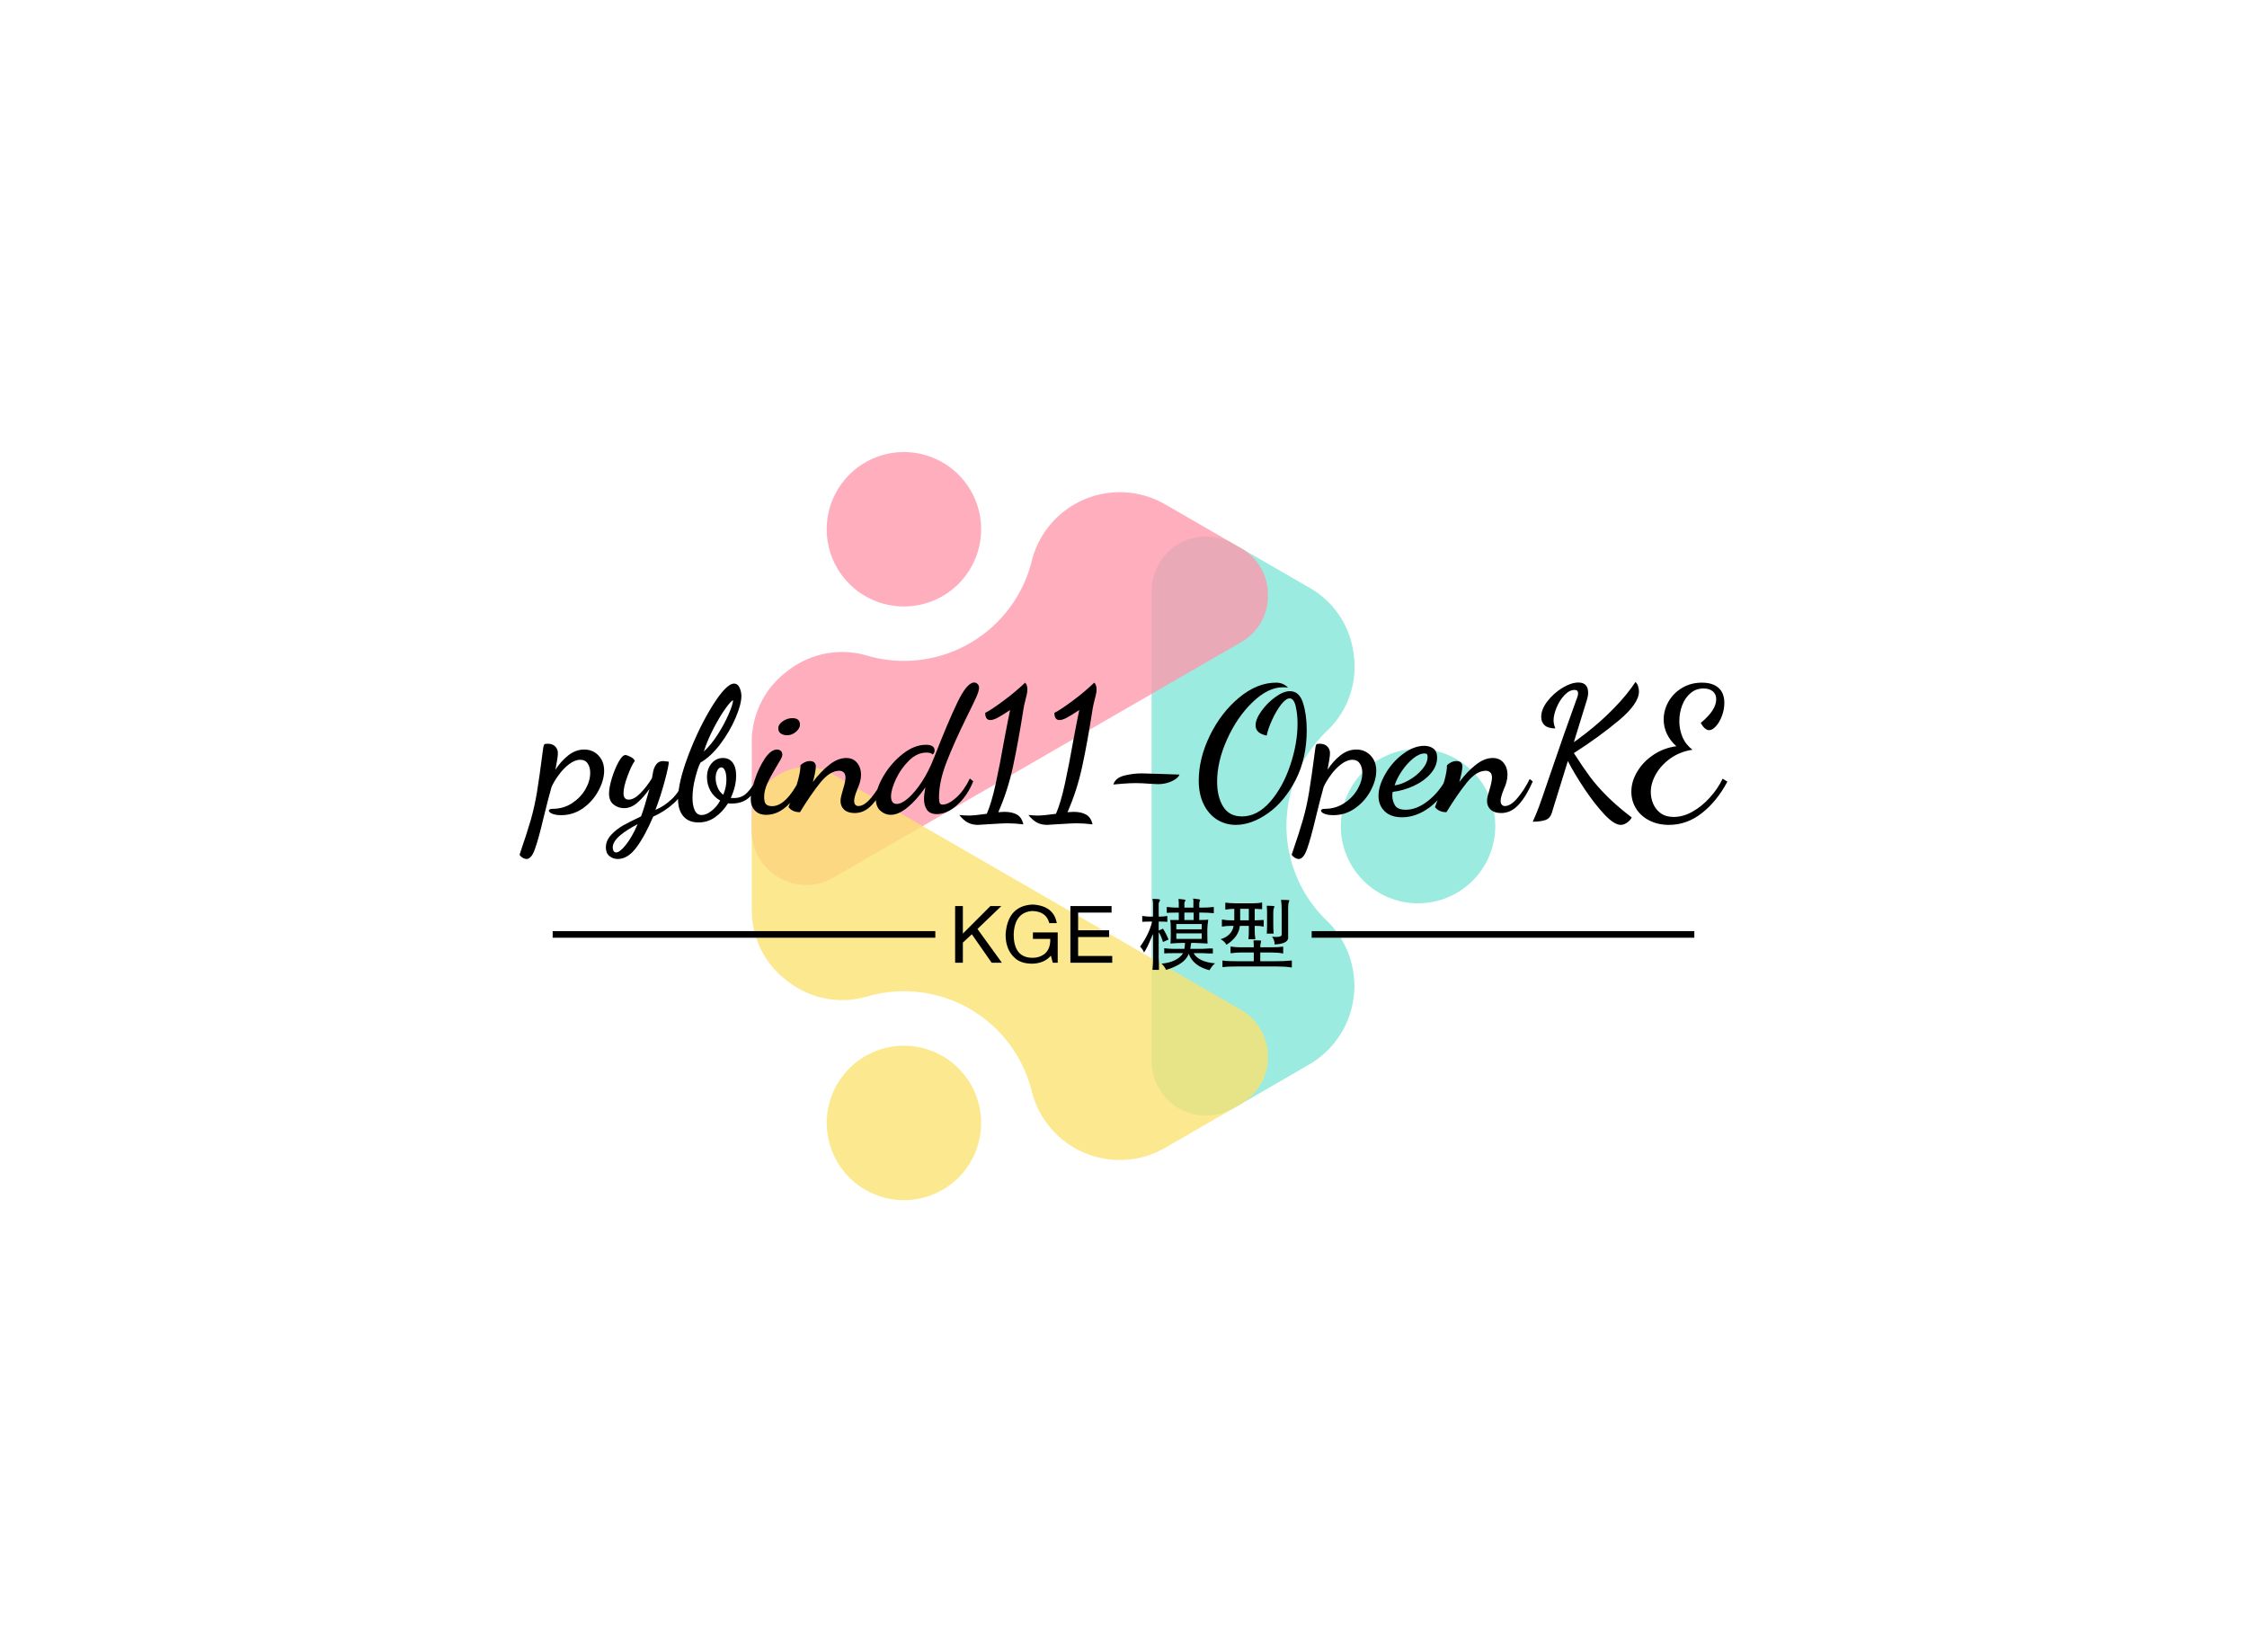 <svg data-v-decfdd8a="" version="1.0" xmlns="http://www.w3.org/2000/svg" xmlns:xlink="http://www.w3.org/1999/xlink" width="100%" height="100%" viewBox="0 0 340 250" preserveAspectRatio="xMidYMid meet" color-interpolation-filters="sRGB" style="margin: auto;">   <g data-v-decfdd8a="" class="iconmbgsvg" transform="translate(78.625,68.402)"><g fill="#000000" hollow-target="textNormalTran"><g opacity="0.55" transform="translate(35.125,0)"><g><rect fill="#000000" fill-opacity="0" stroke-width="2" x="0" y="0" width="112.5" height="113.196" class="image-rect"></rect> <svg x="0" y="0" width="112.5" height="113.196" filtersec="colorsb7733093877" class="image-svg-svg primary" style="overflow: visible;"><svg xmlns="http://www.w3.org/2000/svg" viewBox="-0.001 0.003 99.381 99.996"><g fill-rule="evenodd"><path d="M64.37 12.26l10.09 5.83a11.79 11.79 0 0 1 6 9 11.76 11.76 0 0 1-3.6 10.21 17.59 17.59 0 0 0 0 25.34 12.15 12.15 0 0 1-2.38 19.24l-10.11 5.86a7.29 7.29 0 0 1-10.93-6.31V18.57a7.29 7.29 0 0 1 10.93-6.31z" fill="#1bd1b8" opacity=".8"></path><path d="M0 50.58V38.92a11.79 11.79 0 0 1 4.83-9.69 11.77 11.77 0 0 1 10.65-2 17.6 17.6 0 0 0 21.94-12.65A12.13 12.13 0 0 1 55.27 7l10.1 5.83A7.11 7.11 0 0 1 69 19.14a7.11 7.11 0 0 1-3.64 6.31L10.93 56.88a7.11 7.11 0 0 1-7.29 0A7.11 7.11 0 0 1 0 50.58z" fill="#ff476c" opacity=".8"></path><path d="M65.37 87.16L55.27 93a12.13 12.13 0 0 1-17.85-7.57 17.6 17.6 0 0 0-21.94-12.67 11.77 11.77 0 0 1-10.65-2A11.79 11.79 0 0 1 0 61.08V49.42a7.11 7.11 0 0 1 3.64-6.3 7.11 7.11 0 0 1 7.29 0l54.44 31.43a7.28 7.28 0 0 1 0 12.61z" fill="#f7cd01" opacity=".8"></path><path d="M89.06 39.68A10.32 10.32 0 1 1 78.74 50a10.32 10.32 0 0 1 10.32-10.32z" fill="#1bd1b8" opacity=".8"></path><path d="M11.4 15.48a10.32 10.32 0 1 1 14.1 3.78 10.32 10.32 0 0 1-14.1-3.78z" fill="#ff476c" opacity=".8"></path><path d="M29.28 94.84a10.32 10.32 0 1 1-3.78-14.1 10.33 10.33 0 0 1 3.78 14.1z" fill="#f7cd01" opacity=".8"></path></g></svg></svg> <!----></g></g> <g transform="translate(0,34.792)"><g data-gra="path-name" fill-rule="" class="tp-name" transform="translate(0,0)"><g transform="scale(1)"><g><path d="M-1.5 7.48Q-1.82 7.48-2.18 7.24-2.54 6.99-2.56 6.81L-2.56 6.81Q-1.39 3.39-0.84 1.46-0.29-0.48 0.07-2.66 0.43-4.83 1.01-9.34L1.01-9.34Q1.07-9.72 1.16-9.84 1.25-9.96 1.66-9.96L1.66-9.96Q2.43-9.96 2.83-9.54 3.23-9.13 3.23-8.54L3.23-8.54Q3.23-7.9 2.86-6.03L2.86-6.03Q3.71-7.34 4.82-8.21 5.93-9.08 7.21-9.08L7.21-9.08Q8.52-9.08 9.37-8.18 10.23-7.29 10.23-5.87L10.23-5.87Q10.23-4.46 9.38-2.87 8.54-1.28 7.05-0.21 5.55 0.85 3.74 0.85L3.74 0.85Q2.91 0.85 2.39 0.64 1.87 0.43 1.87 0.16L1.87 0.16Q1.87-0.11 2.51-0.11L2.51-0.11Q4.11-0.13 5.39-0.97 6.67-1.82 7.4-3.07 8.12-4.33 8.12-5.55L8.12-5.55Q8.12-6.41 7.74-6.97 7.37-7.53 6.62-7.53L6.62-7.53Q5.79-7.53 4.91-6.85 4.03-6.17 3.34-5.21 2.64-4.25 2.27-3.42L2.27-3.42Q1.82-1.84 1.09 1.12L1.09 1.12Q0.32 4.41-0.23 5.94-0.77 7.48-1.5 7.48L-1.5 7.48ZM12.31 7.48Q11.56 7.48 11.03 7.04 10.49 6.59 10.49 5.74L10.49 5.74Q10.49 4.7 11.28 3.84 12.07 2.99 13.11 2.4 14.15 1.82 15.81 1.04L15.81 1.04Q16.26-0.11 17.09-3.12L17.09-3.12Q16.13-1.76 15.2-0.99 14.28-0.21 13.24-0.21L13.24-0.21Q12.36-0.21 11.67-0.75 10.97-1.28 10.97-2.43L10.97-2.43Q10.97-3.34 11.4-4.74 11.83-6.14 12.41-7.2 13-8.25 13.43-8.25L13.43-8.25Q13.7-8.25 14.23-7.97 14.76-7.69 14.87-7.37L14.87-7.37Q14.36-6.67 13.76-5.05 13.16-3.42 13.16-2.48L13.16-2.48Q13.16-1.5 13.94-1.5L13.94-1.5Q14.74-1.5 15.67-2.43 16.61-3.36 17.46-4.73L17.46-4.73Q17.51-4.91 17.62-5.61 17.73-6.3 18.1-6.82 18.48-7.34 19.17-7.34L19.17-7.34Q19.28-7.34 20.02-7.24L20.02-7.24Q20-6.57 19.4-4.33 18.8-2.08 17.99 0.05L17.99 0.05Q19.3-0.48 20.46-1.58 21.63-2.67 22.29-4.46L22.29-4.46 22.75-4.08Q22.19-2.24 20.81-0.99 19.44 0.27 17.65 1.07L17.65 1.07Q16.39 4.03 15.1 5.75 13.8 7.48 12.31 7.48L12.31 7.48ZM12.04 6.49Q12.6 6.49 13.51 5.35 14.42 4.22 15.3 2.22L15.3 2.22Q13.75 2.99 12.64 3.92 11.53 4.86 11.53 5.74L11.53 5.74Q11.53 6.03 11.65 6.26 11.77 6.49 12.04 6.49L12.04 6.49ZM24.51 1.95Q23.01 1.95 22.21 1.01 21.41 0.08 21.41-1.6L21.41-1.6Q21.41-4.11 23.01-8.32 24.62-12.52 26.67-15.79 28.73-19.06 29.9-19.06L29.9-19.06Q30.41-19.06 30.69-18.5 30.97-17.94 31-17.22L31-17.22Q31-15.94 30.12-13.87 29.23-11.8 27.81-9.91 26.38-8.01 24.8-7.1L24.8-7.1Q24.43-6.41 24.02-4.82 23.6-3.23 23.6-1.76L23.6-1.76Q23.6-0.59 23.94 0.12 24.27 0.83 24.99 0.83L24.99 0.83Q25.68 0.83 26.48 0.2 27.29-0.43 27.79-1.36L27.79-1.36Q26.83-1.9 26.31-2.84 25.79-3.79 25.79-4.89L25.79-4.89Q25.79-6.17 26.48-6.98 27.18-7.8 28.22-7.8L28.22-7.8Q29.13-7.8 29.66-7.12 30.2-6.43 30.2-5.13L30.2-5.13Q30.2-3.5 29.39-1.76L29.39-1.76 29.88-1.74Q31.1-1.74 31.9-2.59 32.71-3.44 33.32-4.7L33.32-4.7 33.72-4.14Q33-2.48 32.02-1.7 31.05-0.91 29.53-0.91L29.53-0.91Q29.15-0.91 28.97-0.93L28.97-0.93Q28.14 0.37 27.02 1.16 25.9 1.95 24.51 1.95L24.51 1.95ZM25.31-8.78Q26.4-9.77 27.42-11.36 28.43-12.95 29.07-14.43 29.72-15.91 29.74-16.55L29.74-16.55Q29.39-16.42 28.54-15.22 27.69-14.02 26.78-12.27 25.87-10.52 25.31-8.78L25.31-8.78ZM28.25-2.24Q28.73-3.34 28.73-4.51L28.73-4.51Q28.73-5.42 28.51-5.9 28.3-6.38 27.95-6.38L27.95-6.38Q27.61-6.38 27.35-5.9 27.1-5.42 27.1-4.75L27.1-4.75Q27.1-4.08 27.38-3.38 27.66-2.67 28.25-2.24L28.25-2.24ZM37.91-11.24Q37.35-11.24 36.96-11.51 36.58-11.77 36.58-12.28L36.58-12.28Q36.58-12.9 37.26-13.36 37.94-13.83 38.71-13.83L38.71-13.83Q39.86-13.83 39.86-12.84L39.86-12.84Q39.86-12.28 39.25-11.76 38.63-11.24 37.91-11.24L37.91-11.24ZM34.76 0.8Q33.64 0.8 33.03 0.13 32.41-0.53 32.41-1.58L32.41-1.58Q32.41-2.64 33.01-4.47 33.61-6.3 34.53-7.69 35.46-9.08 36.39-9.08L36.39-9.08Q36.74-9.08 36.96-8.88 37.19-8.68 37.19-8.3L37.19-8.3Q37.19-8.06 36.98-7.65 36.76-7.24 36.28-6.46L36.28-6.46Q35.43-5.05 34.93-3.96 34.44-2.88 34.44-1.92L34.44-1.92Q34.44-1.09 34.73-0.8 35.03-0.51 35.64-0.51L35.64-0.51Q37.75-0.51 39.83-4.59L39.83-4.59 40.23-4.16Q39.3-1.82 37.86-0.51 36.42 0.8 34.76 0.8L34.76 0.8ZM48.14 0.53Q47.12 0.53 46.56 0.03 46-0.48 46-1.31L46-1.31Q46-1.66 46.12-2.11 46.24-2.56 46.37-3.02L46.37-3.02Q46.75-4.25 46.75-4.83L46.75-4.83Q46.75-5.37 46.48-5.62 46.21-5.87 45.81-5.87L45.81-5.87Q44.4-5.87 42.96-4.1 41.52-2.32 39.86 0.4L39.86 0.4Q38.71 0.4 38.13-0.37L38.13-0.37 38.37-1.04Q39.94-4.86 39.94-6.7L39.94-6.7Q40.15-6.94 40.55-7.14 40.96-7.34 41.33-7.34L41.33-7.34Q41.78-7.34 42.02-7.13 42.26-6.91 42.26-6.54L42.26-6.54Q42.26-5.82 41.81-4.16L41.81-4.16Q43.01-5.77 44.31-6.78 45.6-7.8 46.86-7.8L46.86-7.8Q47.92-7.8 48.51-7.06 49.1-6.33 49.1-5.31L49.1-5.31Q49.1-4.73 48.95-4.19 48.8-3.66 48.51-2.99L48.51-2.99Q48.06-1.87 48.06-1.31L48.06-1.31Q48.06-0.91 48.24-0.72 48.43-0.53 48.7-0.53L48.7-0.53Q49.58-0.53 50.61-1.75 51.63-2.96 52.46-4.62L52.46-4.62 52.92-4.25Q51.95-2.03 50.79-0.75 49.63 0.53 48.14 0.53L48.14 0.53ZM53.61 0.8Q52.73 0.8 52.04 0.19 51.34-0.43 51.34-1.6L51.34-1.6Q51.34-3.1 52.49-5.06 53.64-7.02 55.4-8.41 57.16-9.8 58.92-9.8L58.92-9.8Q60.23-9.8 60.23-8.94L60.23-8.94Q60.23-8.52 59.91-8.33L59.91-8.33Q59.7-8.62 58.98-8.62L58.98-8.62Q57.61-8.62 56.39-7.44 55.16-6.25 54.4-4.65 53.64-3.04 53.64-1.98L53.64-1.98Q53.64-1.44 53.85-1.15 54.06-0.85 54.49-0.85L54.49-0.85Q55.24-0.85 56.24-1.72 57.24-2.59 58.3-4.19 59.35-5.79 60.18-7.93L60.18-7.93Q62.26-13.27 63.7-16.25 65.14-19.22 66.21-19.22L66.21-19.22Q66.51-19.22 66.73-19 66.96-18.77 66.96-18.42L66.96-18.42Q66.96-17.97 66.55-17.03 66.13-16.1 65.14-14.1L65.14-14.1Q63.19-10.15 62.05-7.2 60.9-4.25 60.9-1.84L60.9-1.84Q60.9-1.2 61.02-0.97 61.14-0.75 61.43-0.75L61.43-0.75Q62.34-0.75 63.52-1.82 64.69-2.88 65.57-4.7L65.57-4.7 66.08-4.27Q65.2-2.08 63.65-0.69 62.1 0.69 60.58 0.69L60.58 0.69Q59.54 0.69 59.08 0.05 58.63-0.59 58.63-1.63L58.63-1.63Q58.63-2.24 58.84-3.36L58.84-3.36Q57.53-1.47 56.15-0.33 54.76 0.8 53.61 0.8L53.61 0.8ZM66.8 2.32Q65.89 2.32 65.22 1.95 64.56 1.58 63.97 0.83L63.97 0.83Q64.24 0.83 64.61 0.88L64.61 0.88 65.36 0.91Q66.27 0.91 68.13 0.64L68.13 0.64Q68.85-1.01 69.48-3.91 70.11-6.81 70.8-10.71L70.8-10.71Q71.39-13.86 71.66-15.06L71.66-15.06Q70.3-14.15 69.67-13.84 69.04-13.54 68.67-13.54L68.67-13.54Q67.89-13.54 67.89-14.63L67.89-14.63Q68.77-15.06 70.59-16.41 72.41-17.75 73.93-19.2L73.93-19.2Q74.27-18.88 74.27-18.15L74.27-18.15Q74.27-17.75 74.15-17.29 74.03-16.82 74.01-16.71L74.01-16.71Q73.74-15.67 73.69-15.27L73.69-15.27Q72.91-10.28 72.11-6.57 71.31-2.86 69.87 0.4L69.87 0.4Q70.51 0.35 70.8 0.35L70.8 0.35Q71.95 0.35 72.69 0.76 73.42 1.17 73.66 2.24L73.66 2.24Q72.35 2.08 71.2 2.08L71.2 2.08Q70.62 2.08 68.4 2.22L68.4 2.22Q67.07 2.32 66.8 2.32L66.8 2.32ZM77.26 2.32Q76.36 2.32 75.69 1.95 75.02 1.58 74.43 0.83L74.43 0.83Q74.7 0.83 75.08 0.88L75.08 0.88 75.82 0.91Q76.73 0.91 78.6 0.64L78.6 0.64Q79.32-1.01 79.95-3.91 80.58-6.81 81.27-10.71L81.27-10.71Q81.86-13.86 82.12-15.06L82.12-15.06Q80.76-14.15 80.13-13.84 79.51-13.54 79.13-13.54L79.13-13.54Q78.36-13.54 78.36-14.63L78.36-14.63Q79.24-15.06 81.06-16.41 82.87-17.75 84.39-19.2L84.39-19.2Q84.74-18.88 84.74-18.15L84.74-18.15Q84.74-17.75 84.62-17.29 84.5-16.82 84.47-16.71L84.47-16.71Q84.21-15.67 84.15-15.27L84.15-15.27Q83.38-10.28 82.58-6.57 81.78-2.86 80.34 0.4L80.34 0.4Q80.98 0.35 81.27 0.35L81.27 0.35Q82.42 0.35 83.15 0.76 83.89 1.17 84.13 2.24L84.13 2.24Q82.82 2.08 81.67 2.08L81.67 2.08Q81.08 2.08 78.87 2.22L78.87 2.22Q77.53 2.32 77.26 2.32L77.26 2.32ZM87.28-3.79Q87.6-4.81 88.93-5.14 90.27-5.47 91.52-5.47L91.52-5.47Q92.67-5.45 94.39-5.39 96.11-5.34 97.29-5.29L97.29-5.29Q97.02-4.67 96.07-4.26 95.13-3.84 94.03-3.84L94.03-3.84Q93.79-3.84 92.83-3.9L92.83-3.9Q91.6-4 90.69-4L90.69-4Q89.81-4 88.8-3.92 87.78-3.84 87.28-3.79L87.28-3.79ZM105.81 2.32Q104.23 2.32 102.95 1.51 101.67 0.69 100.93-0.83 100.2-2.35 100.2-4.38L100.2-4.38Q100.2-7.74 101.89-11.21 103.59-14.68 106.31-16.94 109.04-19.2 111.89-19.2L111.89-19.2Q112.99-19.2 113.71-18.45L113.71-18.45Q113.28-18.5 112.93-18.5L112.93-18.5Q110.69-18.5 108.36-16.26 106.02-14.02 104.5-10.65 102.98-7.29 102.98-4.22L102.98-4.22Q102.98-1.92 103.9-0.44 104.82 1.04 106.74 1.04L106.74 1.04Q109.06 1.04 111-1.17 112.93-3.39 114.04-6.69 115.15-9.99 115.15-12.98L115.15-12.98Q115.15-14.44 114.87-15.63 114.59-16.82 113.95-16.82L113.95-16.82Q113.39-16.82 112.65-15.87 111.92-14.92 111.31-13.59 110.69-12.25 110.48-11.19L110.48-11.19Q108.8-11.53 108.8-12.74L108.8-12.74Q108.8-13.67 109.68-14.9 110.56-16.13 111.79-17.02 113.01-17.91 114-17.91L114-17.91Q115.42-17.91 115.98-16.13 116.54-14.34 116.54-12.01L116.54-12.01Q116.54-7.74 114.86-4.47 113.17-1.2 110.68 0.56 108.18 2.32 105.81 2.32L105.81 2.32ZM115.34 7.48Q115.02 7.48 114.66 7.24 114.3 6.99 114.27 6.81L114.27 6.81Q115.44 3.39 115.99 1.46 116.54-0.48 116.9-2.66 117.26-4.83 117.85-9.34L117.85-9.34Q117.9-9.72 117.99-9.84 118.09-9.96 118.49-9.96L118.49-9.96Q119.26-9.96 119.66-9.54 120.06-9.13 120.06-8.54L120.06-8.54Q120.06-7.9 119.69-6.03L119.69-6.03Q120.54-7.34 121.65-8.21 122.76-9.08 124.04-9.08L124.04-9.08Q125.35-9.08 126.2-8.18 127.06-7.29 127.06-5.87L127.06-5.87Q127.06-4.46 126.22-2.87 125.38-1.28 123.88-0.21 122.39 0.85 120.57 0.85L120.57 0.85Q119.74 0.85 119.22 0.64 118.7 0.43 118.7 0.16L118.7 0.16Q118.7-0.11 119.34-0.11L119.34-0.11Q120.94-0.13 122.22-0.97 123.51-1.82 124.23-3.07 124.95-4.33 124.95-5.55L124.95-5.55Q124.95-6.41 124.57-6.97 124.2-7.53 123.45-7.53L123.45-7.53Q122.63-7.53 121.74-6.85 120.86-6.17 120.17-5.21 119.47-4.25 119.1-3.42L119.1-3.42Q118.65-1.84 117.93 1.12L117.93 1.12Q117.15 4.41 116.6 5.94 116.06 7.48 115.34 7.48L115.34 7.48ZM130.96 1.17Q129.27 1.17 128.34 0.27 127.4-0.64 127.4-2.06L127.4-2.06Q127.4-3.6 128.45-5.41 129.49-7.21 131.12-8.42 132.74-9.64 134.32-9.64L134.32-9.64Q135.15-9.64 135.71-9.22 136.27-8.81 136.27-7.85L136.27-7.85Q136.27-6.57 135.28-5.43 134.29-4.3 132.73-3.58 131.17-2.86 129.54-2.67L129.54-2.67Q129.49-2.4 129.49-2.06L129.49-2.06Q129.49-1.36 129.87-0.67 130.26 0.03 131.54 0.03L131.54 0.03Q133.17 0.03 134.87-1.29 136.56-2.62 137.6-4.59L137.6-4.59 138.14-4.16Q137.07-1.76 135.08-0.29 133.09 1.17 130.96 1.17L130.96 1.17ZM129.83-3.66Q130.8-3.76 131.98-4.43 133.17-5.1 134-6.07 134.83-7.05 134.83-7.98L134.83-7.98Q134.83-8.28 134.72-8.38 134.61-8.49 134.37-8.49L134.37-8.49Q133.6-8.49 132.68-7.76 131.76-7.02 130.98-5.9 130.21-4.78 129.83-3.66L129.83-3.66ZM145.96 0.53Q144.95 0.53 144.38 0.03 143.82-0.48 143.82-1.31L143.82-1.31Q143.82-1.66 143.94-2.11 144.06-2.56 144.2-3.02L144.2-3.02Q144.57-4.25 144.57-4.83L144.57-4.83Q144.57-5.37 144.3-5.62 144.04-5.87 143.64-5.87L143.64-5.87Q142.22-5.87 140.78-4.1 139.34-2.32 137.68 0.4L137.68 0.4Q136.54 0.4 135.95-0.37L135.95-0.37 136.19-1.04Q137.76-4.86 137.76-6.7L137.76-6.7Q137.98-6.94 138.38-7.14 138.78-7.34 139.15-7.34L139.15-7.34Q139.61-7.34 139.85-7.13 140.09-6.91 140.09-6.54L140.09-6.54Q140.09-5.82 139.63-4.16L139.63-4.16Q140.83-5.77 142.13-6.78 143.42-7.8 144.68-7.8L144.68-7.8Q145.75-7.8 146.33-7.06 146.92-6.33 146.92-5.31L146.92-5.31Q146.92-4.73 146.77-4.19 146.63-3.66 146.33-2.99L146.33-2.99Q145.88-1.87 145.88-1.31L145.88-1.31Q145.88-0.91 146.07-0.72 146.25-0.53 146.52-0.53L146.52-0.53Q147.4-0.53 148.43-1.75 149.46-2.96 150.28-4.62L150.28-4.62 150.74-4.25Q149.78-2.03 148.62-0.75 147.45 0.53 145.96 0.53L145.96 0.53ZM164.06 2.32Q163.07 2.32 161.59 0.75 160.11-0.83 158.6-3.08 157.09-5.34 156.05-7.34L156.05-7.34 153.62 0.51Q153.36 1.36 152.61 1.6 151.86 1.84 150.74 1.84L150.74 1.84Q151.22 0.8 151.69-0.45 152.15-1.71 153.09-4.49L153.09-4.49Q155.62-11.91 157.28-16.45L157.28-16.45Q157.31-16.53 157.45-16.9 157.6-17.27 157.6-17.59L157.6-17.59Q157.6-18.1 157.07-18.1L157.07-18.1Q156.29-18.1 155.54-17.31 154.8-16.53 154.34-15.42 153.89-14.31 153.89-13.51L153.89-13.51Q153.89-12.9 154.16-12.28L154.16-12.28Q153.06-12.28 152.54-12.75 152.02-13.22 152.02-14.02L152.02-14.02Q152.02-15.16 152.95-16.38 153.89-17.59 155.22-18.41 156.56-19.22 157.65-19.22L157.65-19.22Q159.12-19.22 159.12-17.67L159.12-17.67Q159.12-17.17 158.94-16.61L158.94-16.61 156.96-10.2Q157.28-10.39 158.8-11.56L158.8-11.56Q161.07-13.32 163.03-15.34 165-17.35 166.28-19.3L166.28-19.3Q166.57-19.04 166.69-18.62 166.81-18.21 166.81-17.86L166.81-17.86Q166.81-16.05 163.81-13.52 160.8-11 156.96-8.54L156.96-8.54Q158.37-6.35 159.38-4.99 160.38-3.63 161.9-2.1 163.42-0.56 165.72 1.2L165.72 1.2Q165.48 1.66 165 1.99 164.51 2.32 164.06 2.32L164.06 2.32ZM171.35 2.32Q169.69 2.32 168.39 1.66 167.08 0.99 166.37-0.16 165.66-1.31 165.66-2.7L165.66-2.7Q165.66-4.27 166.56-5.75 167.45-7.24 169-8.28 170.55-9.32 172.47-9.58L172.47-9.58Q171.54-10.41 171.04-11.45 170.55-12.49 170.55-13.62L170.55-13.62Q170.55-15.03 171.28-16.33 172.02-17.62 173.34-18.41 174.66-19.2 176.34-19.2L176.34-19.2Q177.97-19.2 178.85-18.41 179.73-17.62 179.73-16.13L179.73-16.13Q179.73-15.14 179.37-14.18 179.01-13.22 178.46-12.61 177.92-12.01 177.44-12.01L177.44-12.01Q176.77-12.01 176.16-13.11L176.16-13.11Q178.5-15.03 178.5-16.69L178.5-16.69Q178.5-17.46 177.98-17.89 177.46-18.32 176.58-18.32L176.58-18.32Q175.43-18.32 174.61-17.61 173.78-16.9 173.35-15.77 172.92-14.63 172.92-13.38L172.92-13.38Q172.92-12.12 173.39-10.99 173.86-9.85 174.9-9.05L174.9-9.05Q173.03-8.76 171.6-7.76 170.18-6.75 169.39-5.38 168.6-4 168.6-2.64L168.6-2.64Q168.6-1.74 168.96-0.88 169.32-0.03 170.09 0.55 170.87 1.12 172.07 1.12L172.07 1.12Q173.49 1.12 174.91 0.32 176.34-0.48 177.54-1.82 178.75-3.15 179.47-4.67L179.47-4.67 180.19-4.22Q178.61-1.25 176.34 0.53 174.07 2.32 171.35 2.32L171.35 2.32Z" transform="translate(2.56, 19.3)"></path></g> <!----> <!----> <!----> <!----> <!----> <!----> <!----></g></g> <g data-gra="path-slogan" fill-rule="" class="tp-slogan" fill="#000000" transform="translate(5,32.78)"><rect x="0" height="1" y="4.915" width="57.9"></rect> <rect height="1" y="4.915" width="57.9" x="114.85"></rect> <g transform="translate(60.9,0)"><g transform="scale(1)"><path d="M3.42-4.31L2.06-3.05L2.06 0L0.89 0L0.89-8.58L2.06-8.58L2.06-4.41L6.23-8.58L7.88-8.58L4.27-5.11L7.97 0L6.42 0L3.42-4.31ZM15.28-3.61L12.66-3.61L12.66-4.59L16.41-4.59L16.41 0L15.66 0L15.38-1.08Q14.39 0.09 12.56 0.14L12.56 0.14Q10.83 0.14 9.89-0.75L9.89-0.75Q8.48-2.06 8.53-4.36L8.53-4.36Q8.86-8.63 12.61-8.81L12.61-8.81Q15.80-8.63 16.27-6L16.27-6L15.14-6Q14.67-7.78 12.56-7.83L12.56-7.83Q9.89-7.64 9.75-4.31L9.75-4.31Q9.75-0.75 12.61-0.75L12.61-0.75Q13.64-0.75 14.39-1.31L14.39-1.31Q15.33-2.06 15.28-3.61L15.28-3.61ZM19.50-1.03L24.66-1.03L24.66 0L18.33 0L18.33-8.58L24.56-8.58L24.56-7.59L19.50-7.59L19.50-4.92L24.19-4.92L24.19-3.89L19.50-3.89L19.50-1.03ZM30.75-9.66L30.75-9.66Q31.92-9.66 31.88-9.52L31.88-9.52Q31.92-9.42 31.78-9.23L31.78-9.23Q31.69-9.05 31.69-8.95L31.69-8.95L31.69-6.98L31.92-6.98Q32.34-6.98 33-7.08L33-7.08L33-6.19Q32.72-6.23 31.92-6.23L31.92-6.23L31.69-6.23L31.69-4.88L32.34-5.16Q32.77-4.50 33.19-3.52L33.19-3.52L32.34-3.14Q32.06-4.08 31.69-4.64L31.69-4.64L31.69-0.70Q31.69-0.42 31.73 0.23L31.73 0.23Q31.73 0.84 31.73 1.08L31.73 1.08L30.75 1.08Q30.84 0.23 30.84-0.75L30.84-0.75L30.84-4.36Q30.80-4.22 30.66-3.98L30.66-3.98Q30-2.34 29.48-1.55L29.48-1.55Q29.30-2.02 28.88-2.44L28.88-2.44Q30.23-4.31 30.70-6.23L30.70-6.23L30.42-6.23Q29.53-6.23 29.20-6.19L29.20-6.19L29.20-7.08Q29.95-6.98 30.42-6.98L30.42-6.98L30.84-6.98L30.84-8.81Q30.84-9.33 30.75-9.66ZM36.89-9.70L36.89-9.70Q36.94-9.70 37.03-9.70L37.03-9.70Q37.97-9.61 37.97-9.52L37.97-9.52Q37.97-9.52 37.92-9.38L37.92-9.38Q37.83-9.14 37.83-9L37.83-9L37.83-8.34L38.16-8.34Q39.14-8.34 40.03-8.44L40.03-8.44L40.03-7.50Q39.14-7.59 38.25-7.59L38.25-7.59L37.83-7.59L37.83-6.47L38.06-6.47Q38.81-6.47 39.19-6.52L39.19-6.52Q39.05-5.53 39.05-5.11L39.05-5.11L39.05-4.50Q39.05-3.28 39.09-2.91L39.09-2.91Q38.53-2.95 37.22-3L37.22-3L36.61-3Q36.61-2.91 36.56-2.72L36.56-2.72Q36.52-2.39 36.47-2.11L36.47-2.11L38.39-2.11Q38.67-2.11 39.28-2.16L39.28-2.16Q39.75-2.16 39.89-2.16L39.89-2.16L39.89-1.41Q39.70-1.41 39.23-1.41L39.23-1.41Q38.67-1.45 38.44-1.45L38.44-1.45L36.98-1.45Q37.69-0.14 40.22 0.09L40.22 0.09Q39.75 0.47 39.38 1.13L39.38 1.13Q36.94 0.52 36.23-1.36L36.23-1.36Q35.72 0.19 32.81 1.08L32.81 1.08Q32.53 0.47 32.11 0.14L32.11 0.14Q34.50-0.09 35.39-1.45L35.39-1.45L33.84-1.45Q32.86-1.45 32.53-1.41L32.53-1.41L32.53-2.20Q33.23-2.11 33.80-2.11L33.80-2.11L35.58-2.11Q35.67-2.53 35.67-3L35.67-3L35.30-3Q34.55-3 33.47-2.91L33.47-2.91Q33.52-3.23 33.52-4.36L33.52-4.36L33.52-5.11Q33.52-6.14 33.42-6.47L33.42-6.47Q33.75-6.47 34.50-6.47L34.50-6.47L34.73-6.47L34.73-7.59L34.41-7.59Q33.42-7.59 32.91-7.55L32.91-7.55L32.91-8.44Q33.98-8.34 34.41-8.34L34.41-8.34L34.73-8.34L34.73-9.09Q34.73-9.38 34.69-9.66L34.69-9.66Q35.72-9.56 35.72-9.52L35.72-9.52Q35.77-9.42 35.67-9.28L35.67-9.28Q35.58-9.14 35.58-9.09L35.58-9.09L35.58-8.34L36.94-8.34L36.94-9.14Q36.98-9.42 36.89-9.70ZM36.98-6.47L36.98-7.59L35.58-7.59L35.58-6.47L36.98-6.47ZM38.20-5.86L34.36-5.86L34.36-5.06L38.20-5.06L38.20-5.86ZM38.20-4.45L34.36-4.45L34.36-3.61L38.20-3.61L38.20-4.45ZM50.20-9.52L50.20-9.52Q51.47-9.52 51.47-9.42L51.47-9.42Q51.47-9.38 51.42-9.28L51.42-9.28Q51.28-8.95 51.28-8.39L51.28-8.39L51.28-4.03Q51.47-2.86 49.22-2.77L49.22-2.77Q49.27-3.38 48.84-3.94L48.84-3.94Q50.34-3.80 50.30-4.27L50.30-4.27L50.30-7.97Q50.30-8.95 50.20-9.52ZM41.77-8.06L41.77-9.09Q41.77-9.09 41.86-9.09L41.86-9.09Q42.47-9 43.31-9L43.31-9L46.03-9Q46.69-9 47.20-9.09L47.20-9.09Q47.30-9.14 47.34-9.14L47.34-9.14L47.34-8.11Q47.30-8.11 47.16-8.11L47.16-8.11Q46.55-8.16 46.22-8.16L46.22-8.16L46.22-6.42L46.41-6.42Q46.83-6.42 47.44-6.47L47.44-6.47Q47.53-6.47 47.58-6.47L47.58-6.47L47.58-5.48Q47.58-5.48 47.48-5.48L47.48-5.48Q47.11-5.58 46.41-5.58L46.41-5.58L46.22-5.58L46.22-4.83Q46.22-4.17 46.31-3.70L46.31-3.70Q46.31-3.61 46.31-3.56L46.31-3.56L45.28-3.56Q45.28-3.61 45.28-3.75L45.28-3.75Q45.33-4.17 45.33-4.83L45.33-4.83L45.33-5.58L43.97-5.58Q43.83-3.94 41.95-2.72L41.95-2.72Q41.63-3.28 41.06-3.56L41.06-3.56Q42.75-4.08 43.03-5.58L43.03-5.58L42.61-5.58Q41.91-5.58 41.34-5.48L41.34-5.48Q41.25-5.48 41.25-5.48L41.25-5.48L41.25-6.52Q41.30-6.52 41.44-6.52L41.44-6.52Q41.95-6.42 42.61-6.42L42.61-6.42L43.13-6.42L43.13-8.16Q42.52-8.16 41.95-8.06L41.95-8.06Q41.81-8.06 41.77-8.06L41.77-8.06ZM48.05-8.63L48.05-8.63Q49.03-8.63 49.22-8.53L49.22-8.53Q49.22-8.53 49.22-8.48L49.22-8.48Q49.03-8.20 49.03-7.55L49.03-7.55L49.03-5.72Q49.03-5.06 49.08-4.55L49.08-4.55Q49.08-4.45 49.08-4.41L49.08-4.41L48.05-4.41Q48.05-4.45 48.05-4.55L48.05-4.55Q48.09-4.97 48.09-5.72L48.09-5.72L48.09-7.55Q48.09-8.02 48.05-8.44L48.05-8.44Q48.05-8.58 48.05-8.63ZM45.33-6.42L45.33-8.16L44.02-8.16L44.02-6.42L45.33-6.42ZM46.03-3.38L46.03-3.38Q46.92-3.42 47.20-3.33L47.20-3.33Q47.20-3.28 47.16-3.14L47.16-3.14Q47.06-2.81 47.06-2.34L47.06-2.34L48.75-2.34Q49.88-2.34 50.48-2.44L50.48-2.44Q50.53-2.44 50.53-2.44L50.53-2.44L50.53-1.41Q50.53-1.41 50.44-1.41L50.44-1.41Q49.83-1.55 48.80-1.55L48.80-1.55L47.06-1.55L47.06-0.23L49.36-0.23Q50.81-0.23 51.66-0.33L51.66-0.33Q51.80-0.33 51.84-0.33L51.84-0.33L51.84 0.70Q51.80 0.70 51.70 0.70L51.70 0.70Q50.86 0.56 49.50 0.56L49.50 0.56L43.64 0.56Q42.09 0.56 41.44 0.66L41.44 0.66Q41.34 0.66 41.34 0.66L41.34 0.66L41.34-0.33Q41.34-0.33 41.44-0.33L41.44-0.33Q42-0.23 43.55-0.23L43.55-0.23L46.08-0.23L46.08-1.55L44.06-1.55Q43.31-1.55 42.75-1.45L42.75-1.45Q42.61-1.45 42.56-1.45L42.56-1.45L42.56-2.44Q42.56-2.44 42.70-2.44L42.70-2.44Q43.31-2.34 44.06-2.34L44.06-2.34L46.08-2.34Q46.08-3.05 46.03-3.38Z" transform="translate(-0.891, 9.703)"></path></g></g></g></g></g></g><defs v-gra="od"></defs></svg>